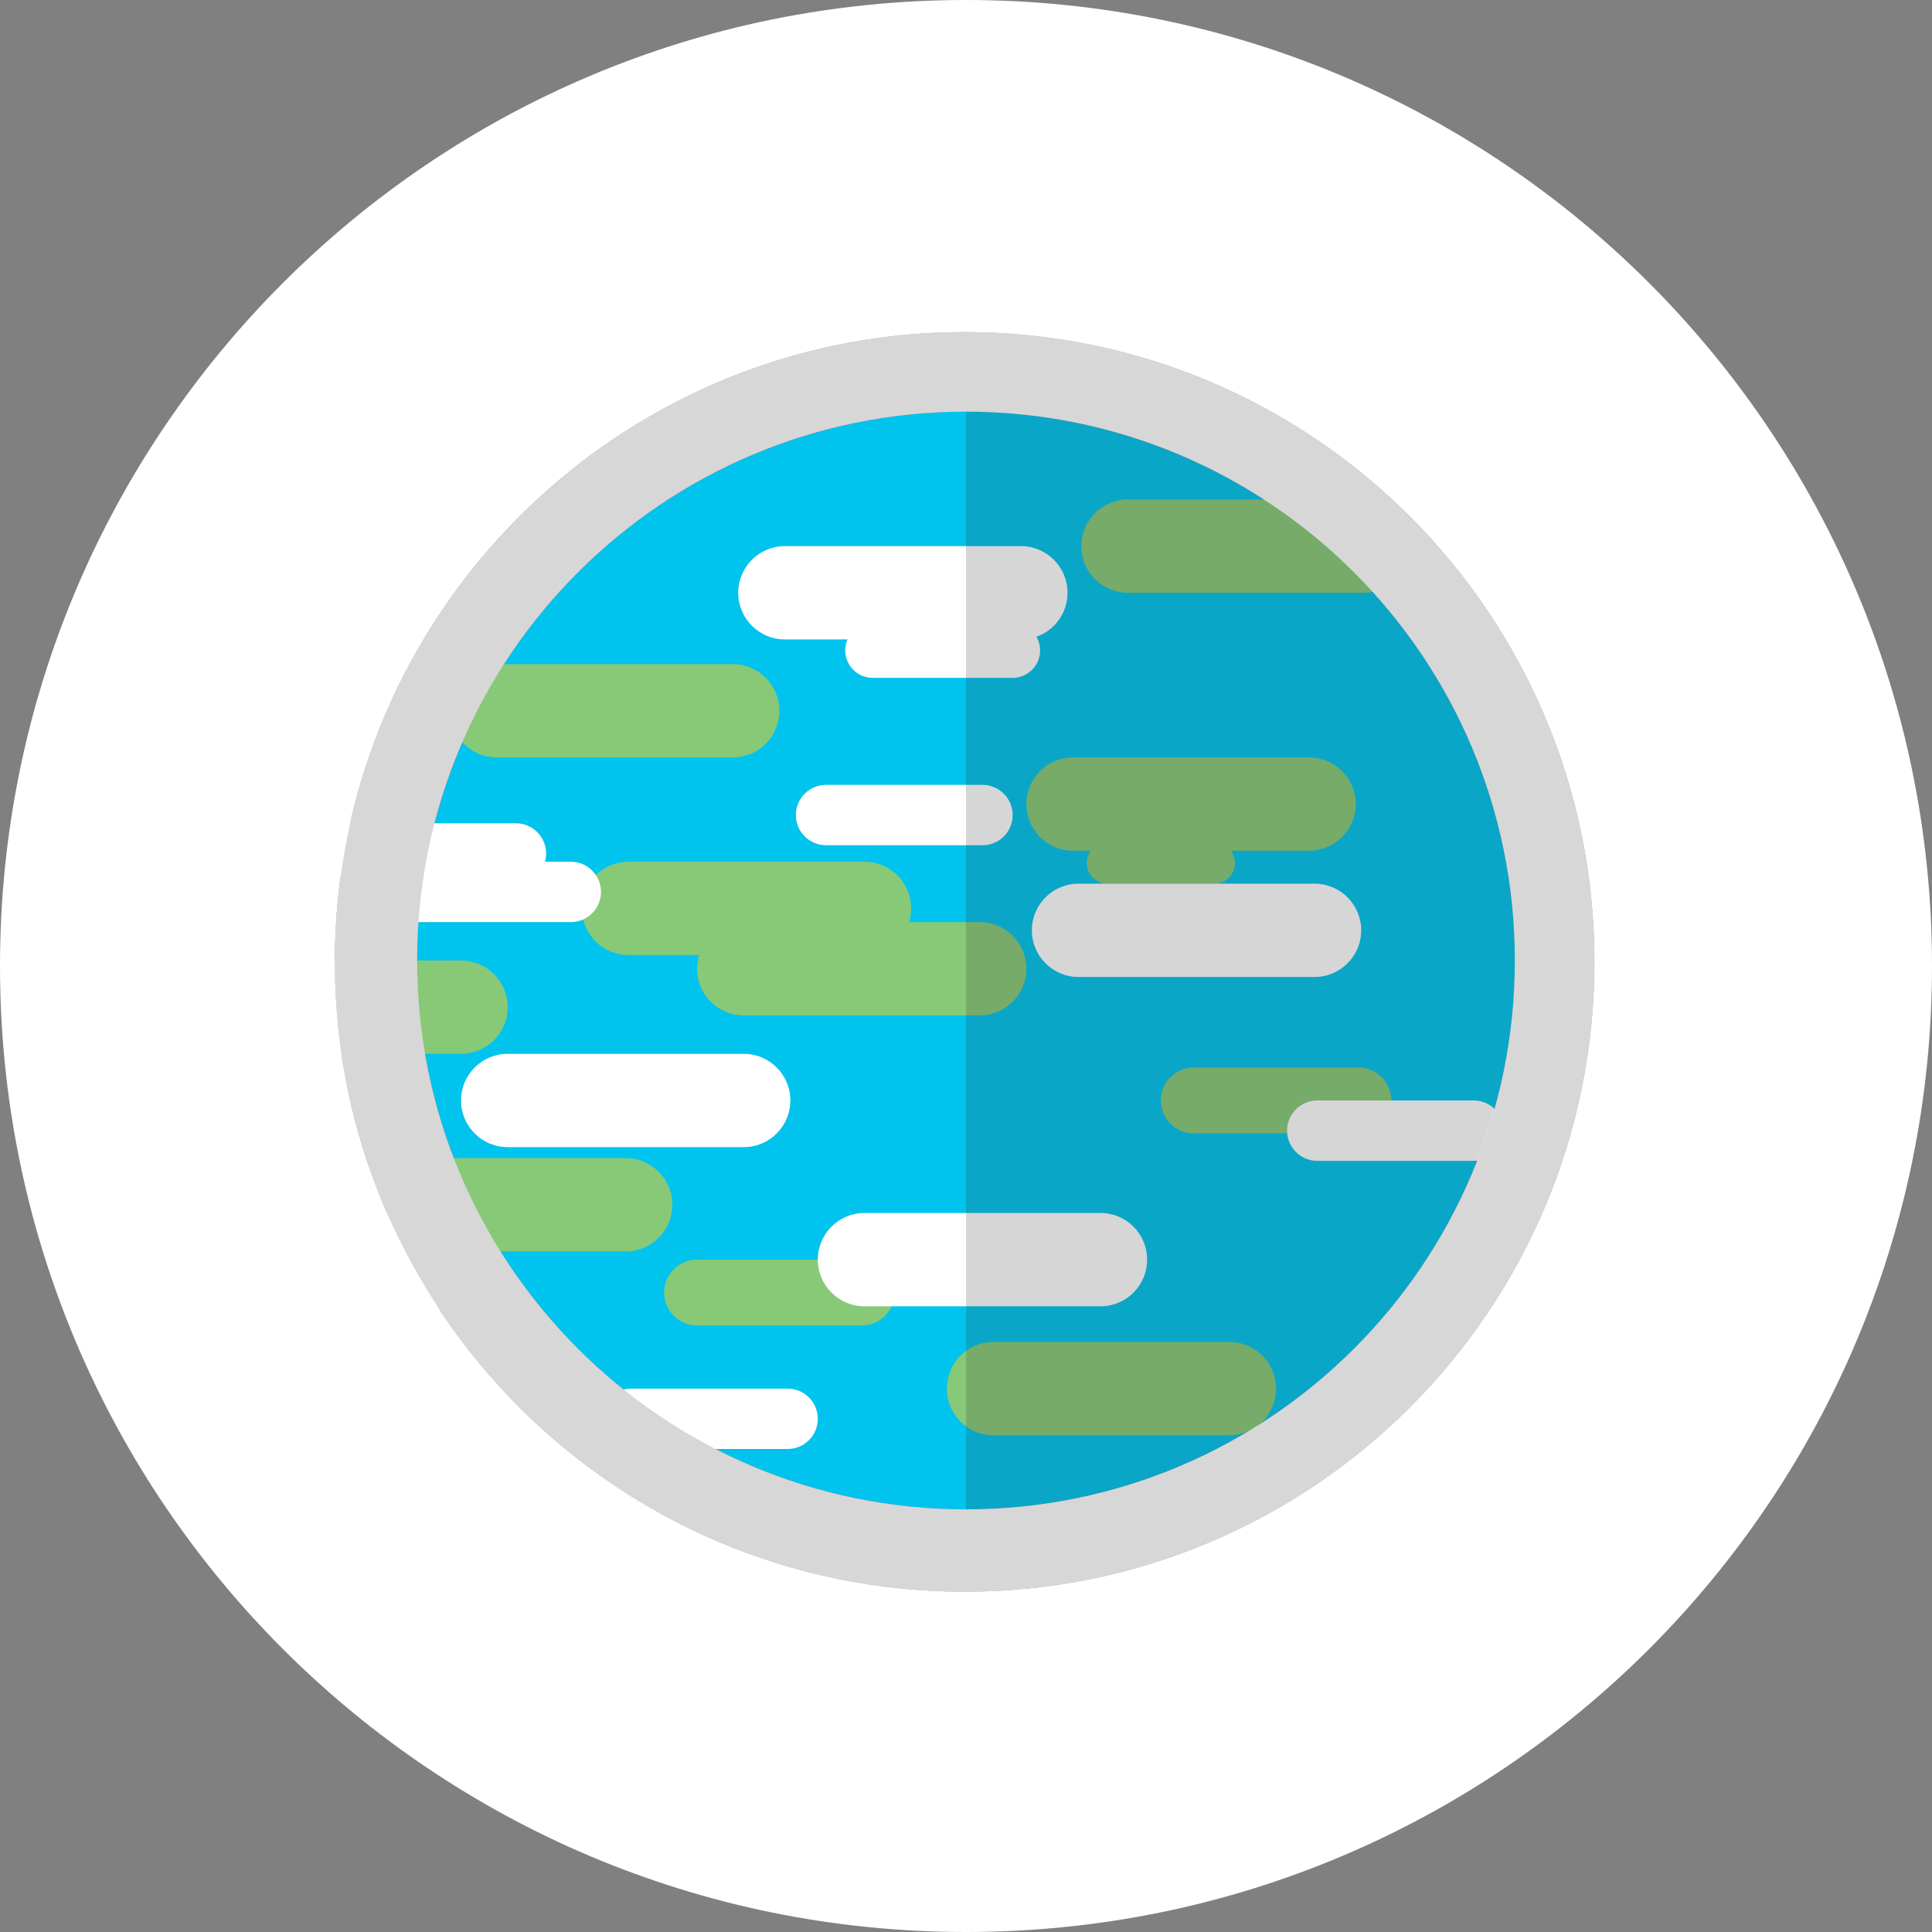 <?xml-stylesheet type="text/css" href="svg-style.css" ?>
<svg width="704" height="704" viewBox="0 0 704 704" fill="none" xmlns="http://www.w3.org/2000/svg">
<rect x="0" y="0" width="704" height="704" fill="#808080" stroke="none"/>
<circle cx="352" cy="350" r="200" fill="#00C3EE"/>
<g class="grass">
<path fill-rule="evenodd" clip-rule="evenodd" d="M411 182C401.611 182 394 189.611 394 199C394 208.389 401.611 216 411 216H497C506.389 216 514 208.389 514 199C514 189.611 506.389 182 497 182H411ZM181 242C171.611 242 164 249.611 164 259C164 268.389 171.611 276 181 276H267C276.389 276 284 268.389 284 259C284 249.611 276.389 242 267 242H181ZM391 276C381.611 276 374 283.611 374 293C374 302.389 381.611 310 391 310H397.499C396.558 311.253 396 312.812 396 314.5C396 318.642 399.358 322 403.5 322H442.5C446.642 322 450 318.642 450 314.5C450 312.812 449.442 311.253 448.501 310H477C486.389 310 494 302.389 494 293C494 283.611 486.389 276 477 276H391ZM362 489C352.611 489 345 496.611 345 506C345 515.389 352.611 523 362 523H448C457.389 523 465 515.389 465 506C465 496.611 457.389 489 448 489H362ZM242 471C242 464.373 247.373 459 254 459H314C320.627 459 326 464.373 326 471C326 477.627 320.627 483 314 483H254C247.373 483 242 477.627 242 471ZM435 389C428.373 389 423 394.373 423 401C423 407.627 428.373 413 435 413H495C501.627 413 507 407.627 507 401C507 394.373 501.627 389 495 389H435ZM125 439C125 429.611 132.611 422 142 422H228C237.389 422 245 429.611 245 439C245 448.389 237.389 456 228 456H142C132.611 456 125 448.389 125 439ZM65 367C65 357.611 72.611 350 82 350H168C177.389 350 185 357.611 185 367C185 376.389 177.389 384 168 384H82C72.611 384 65 376.389 65 367ZM212 331C212 321.611 219.611 314 229 314H315C324.389 314 332 321.611 332 331C332 332.74 331.739 334.419 331.253 336H357C366.389 336 374 343.611 374 353C374 362.389 366.389 370 357 370H271C261.611 370 254 362.389 254 353C254 351.26 254.261 349.581 254.747 348H229C219.611 348 212 340.389 212 331Z" fill="#87C977"/>
</g>
<g class="cloud">
<path fill-rule="evenodd" clip-rule="evenodd" d="M286 199C276.611 199 269 206.611 269 216C269 225.389 276.611 233 286 233H308.832C308.297 234.225 308 235.578 308 237C308 242.523 312.477 247 318 247H369C374.523 247 379 242.523 379 237C379 235.19 378.519 233.493 377.679 232.028C384.275 229.691 389 223.397 389 216C389 206.611 381.389 199 372 199H286ZM376 339C376 329.611 383.611 322 393 322H479C488.389 322 496 329.611 496 339C496 348.389 488.389 356 479 356H393C383.611 356 376 348.389 376 339ZM315 442C305.611 442 298 449.611 298 459C298 468.389 305.611 476 315 476H401C410.389 476 418 468.389 418 459C418 449.611 410.389 442 401 442H315ZM168 401C168 391.611 175.611 384 185 384H271C280.389 384 288 391.611 288 401C288 410.389 280.389 418 271 418H185C175.611 418 168 410.389 168 401ZM230 506C223.925 506 219 510.925 219 517C219 523.075 223.925 528 230 528H287C293.075 528 298 523.075 298 517C298 510.925 293.075 506 287 506H230ZM290 297C290 290.925 294.925 286 301 286H358C364.075 286 369 290.925 369 297C369 303.075 364.075 308 358 308H301C294.925 308 290 303.075 290 297ZM480 401C473.925 401 469 405.925 469 412C469 418.075 473.925 423 480 423H537C543.075 423 548 418.075 548 412C548 405.925 543.075 401 537 401H480ZM31 458C31 448.611 38.611 441 48 441H134C142.365 441 149.319 447.042 150.736 455H159C165.075 455 170 459.925 170 466C170 472.075 165.075 477 159 477H102C99.645 477 97.463 476.26 95.674 475H48C38.611 475 31 467.389 31 458ZM42 256C42 249.925 46.925 245 53 245H110C116.075 245 121 249.925 121 256C121 262.075 116.075 267 110 267H53C46.925 267 42 262.075 42 256ZM120 311C120 304.925 124.925 300 131 300H188C194.075 300 199 304.925 199 311C199 312.04 198.856 313.046 198.586 314H208C214.075 314 219 318.925 219 325C219 331.075 214.075 336 208 336H151C144.925 336 140 331.075 140 325C140 323.96 140.144 322.954 140.414 322H131C124.925 322 120 317.075 120 311Z" fill="white"/>
</g>
<path fill-rule="evenodd" clip-rule="evenodd" d="M352 550V150C462.457 150 552 239.543 552 350C552 460.457 462.457 550 352 550Z" fill="#333333" fill-opacity="0.2"/>
<path fill-rule="evenodd" clip-rule="evenodd" d="M351.5 580C478.249 580 581 477.249 581 350.5C581 223.751 478.249 121 351.5 121C224.751 121 122 223.751 122 350.5C122 477.249 224.751 580 351.5 580ZM352 550C462.457 550 552 460.457 552 350C552 239.543 462.457 150 352 150C241.543 150 152 239.543 152 350C152 460.457 241.543 550 352 550Z" fill="#D7D7D7"/>
<path fill-rule="evenodd" clip-rule="evenodd" d="M352 704C546.404 704 704 546.404 704 352C704 157.596 546.404 0 352 0C157.596 0 0 157.596 0 352C0 546.404 157.596 704 352 704ZM351.5 580C478.249 580 581 477.249 581 350.5C581 223.751 478.249 121 351.5 121C224.751 121 122 223.751 122 350.5C122 477.249 224.751 580 351.5 580Z" fill="white"/>
</svg>
